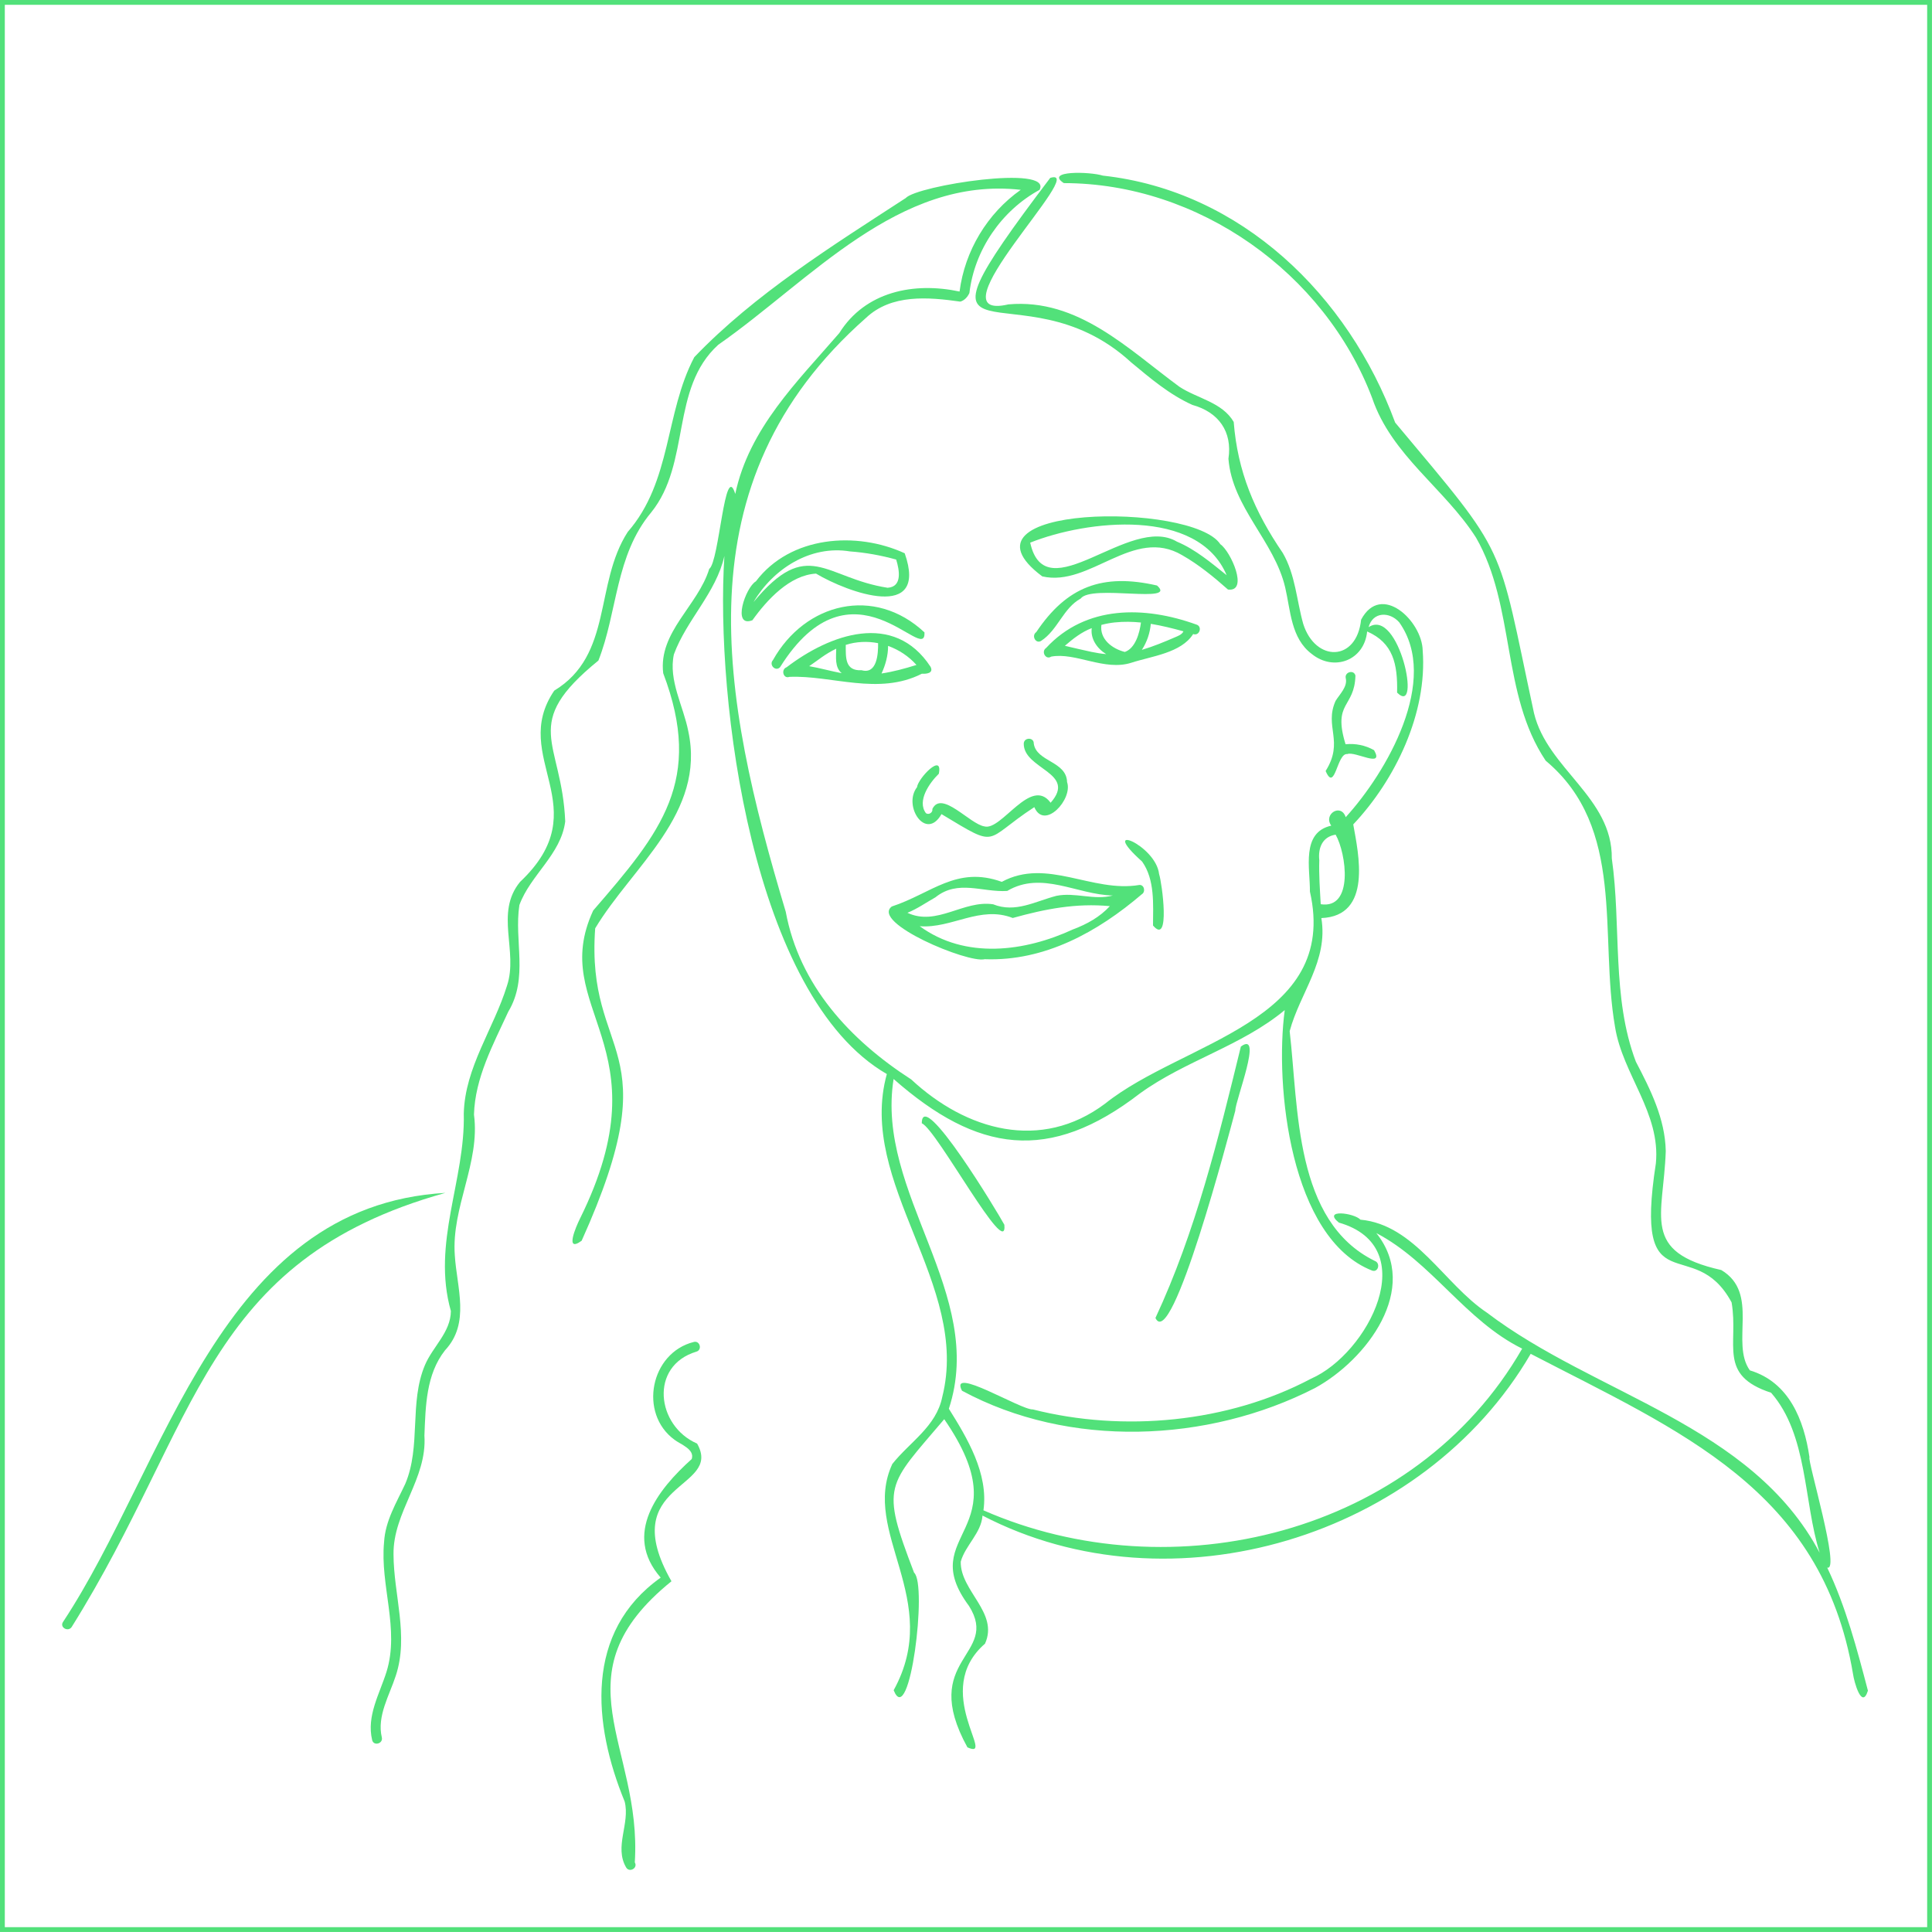 <?xml version="1.0" encoding="UTF-8"?>
<svg id="Layer_1" data-name="Layer 1" xmlns="http://www.w3.org/2000/svg" viewBox="0 0 659.12 659.12">
  <defs>
    <style>
      .cls-1 {
        fill: #52e17a;
        stroke-width: 0px;
      }

      .cls-2 {
        fill: none;
        stroke: #52e17a;
        stroke-miterlimit: 10;
        stroke-width: 1.64px;
      }
    </style>
  </defs>
  <rect class="cls-2" x=".82" y=".82" width="657.47" height="657.47"/>
  <g>
    <path class="cls-1" d="M637.27,576.83c-3.73-14.23-7.55-28.71-13.9-42.03,4.66,1.47-6.88-36.85-6.05-37.65-1.88-12.79-6.99-25.61-20.34-29.64-6.71-9.37,3.45-26.35-9.74-34.22-27.55-6.19-19.72-18.16-18.95-40.58-.22-11.05-5.2-20.94-10.2-30.51-8.32-21.91-4.93-46.42-8.21-69.35.22-20.82-21.92-30.46-26.54-49.55-12.85-59.71-8.24-52.4-47.37-99.14-15.97-43.31-52.48-79.07-99.75-84.25-4.29-1.37-19.94-1.79-13.29,2.56,45.91.03,88.96,30.55,105.2,73.34,6.63,19.55,24.72,30.82,35.43,47.61,13.48,23.43,8.55,53.4,23.77,76.1,27.44,22.94,18.2,59.32,23.65,90.8,2.59,16.24,15.63,29.4,13.93,46.61-7.65,49.5,12.88,23.32,25.84,47.4,2.48,14.45-4.87,24.81,13.48,30.82,12.56,14.4,11.02,36.93,16.56,54.58-23.29-43.86-76.45-53.74-113.52-81.91-14.57-9.7-24.54-30.01-43.15-31.72-2.14-2.32-13.11-3.7-7.36,1,28.89,8.26,9.97,44.75-9.5,53.26-28.3,15-63.98,18.32-94.9,10.48-4.06.24-28.73-15.1-24.17-6.38,36.59,19.74,83.81,17.83,120.43-.92,17.54-9.57,36.1-33.91,20.92-52.86,18.84,9.81,30.37,29.86,49.76,39.42-36.55,63.55-119.66,83.3-183.79,55.16,1.78-12.56-5.59-24.74-11.8-34.65,12.92-39.34-25.12-73.45-18.85-112.5,28.55,25.12,53.05,28.85,84.07,4.9,15.44-11.17,34.67-16.18,49.37-28.41-3.47,25.85,1.86,77.9,29.8,88.87,2.08.75,2.97-2.55.91-3.3-27.47-13.51-25.97-51.99-29.03-78.38,3.51-13.09,13.23-23.93,10.81-38.58,17.48-.69,12.65-22.04,10.88-31.95,14.39-15.25,25.33-38.06,23.69-59.37-.22-10.04-14.19-23.35-21.01-10.47-1.52,14.46-15.61,14.5-19.75,1.41-2.27-8.09-2.66-16.75-6.97-24.18-9.66-14.15-15.42-27.78-16.74-44.7-3.92-6.74-12.41-7.98-18.52-12-17.57-12.91-34.58-30.21-58.33-28.11-27.36,6.38,27.94-47.34,14.25-43.15-54.39,71.74-10.43,27.96,27.56,62.89,6.58,5.46,13.08,11.02,20.94,14.56,8.95,2.47,13.7,9.12,12.3,18.37,1.29,16.59,15.65,28.09,19.36,43.89,1.85,7.89,1.96,17.38,9.05,22.69,7.55,6.12,17.95,2.24,18.91-7.66,8.86,3.88,10.44,11.06,10.22,20.86,8.49,8.44.68-29.18-9.72-22.33,1.44-5.32,7.17-5.36,10.44-1.66,13.95,19.63-4.26,51.16-18.25,66.49-1.58-4.88-7.76-1.04-4.93,2.89-10.36,2.31-7.2,14.63-7.28,22.49,10.1,44.47-43.32,51.1-69.85,72.33-21.95,16.47-47.44,9.18-66.17-8.24-20.87-13.46-38.16-32.12-42.81-57.22-21.95-73.27-36.45-146.27,27.38-202.59,8.7-8.2,21.21-7.1,32.18-5.55,1.4-.4,2.47-1.56,3.1-2.94,1.73-14.72,10.95-28.11,23.93-35.19,4.57-8.7-41.86-1.47-45.66,2.8-24.96,16.24-51.5,32.74-72.13,54.28-10.07,19.11-7.65,42.36-22.71,59.63-11.46,17.76-4.98,41.97-25.07,54.14-15.53,22.84,15.23,39.86-11.67,65.26-8.7,10.6-.51,23.64-4.45,35.42-4.55,14.69-14.36,27.88-14.74,43.58.55,22.79-10.98,44.18-4.4,67.4-.07,7.23-6.17,12.11-8.84,18.41-5.46,12.9-1.26,27.67-6.73,40.55-2.99,6.41-6.82,12.6-7.22,19.87-1.42,14.76,5.34,29.63.85,44.18-2.38,7.63-6.89,15.09-4.92,23.35.51,2.14,3.81,1.23,3.3-.91-1.73-7.28,2.61-14.36,4.77-21.06,4.49-13.6-.74-27.59-.78-41.4-.18-14.43,11.53-25.72,10.54-40.51.41-10.03.54-20.84,7.04-29.1,8.65-9.24,4.02-21.33,3.33-32.4-1.2-16.44,8.73-31.57,6.54-48.01.36-12.52,6.52-23.87,11.7-35.1,6.97-11.6,1.92-24.2,3.79-36.37,3.73-10.28,14.22-17.26,15.64-28.55-1.17-27.72-15.64-32.94,11.32-54.88,6.55-16.59,5.73-35.85,18.01-50.54,13.61-16.87,6.44-42.28,22.88-57.19,31.41-21.9,61.49-57.56,103.19-52.86-11.4,8.04-19.08,20.8-20.87,34.7-15.54-3.32-32.14-.05-41.04,14.18-14.33,16.59-30.79,32.53-35.48,54.87-3.62-11.72-5.44,23.17-8.88,25.57-3.83,12.55-17.41,21.57-15.7,35.6,13.86,36.55-.66,54.13-23.89,80.95-15.7,33.94,24.92,45.75-4.54,105.18-1.24,2.49-5.32,11.81.6,7.48,30.71-68.1,1.35-61.35,4.62-106.58,12.67-21.1,37.8-39.3,31.76-67.26-1.65-8.5-6.83-17.34-4.91-26.2,4.32-11.81,14.37-20.92,17.23-33.57-3.18,49.16,9.55,150.26,55.42,176.74-10.34,37.36,28.65,71.74,18.9,110.19-2.04,10.07-11.09,15.35-17.03,22.84-10.85,23.36,17.46,46.28.46,77.19,5.45,13.66,11.58-36.17,6.96-40.12-11.53-30.1-9.24-29.29,10.29-52.35,26.75,38.8-10.27,38.53,8.45,63.72,10.72,17.01-17.26,17.82-.54,48.23,10.18,4.58-12.55-19.27,6-35.37,4.79-10.58-8.46-17.94-8.28-27.97,1.55-5.57,6.98-9.7,7.43-15.73,64.46,33.52,150.54,7.45,187.02-55.18,50.73,26.37,99.33,46.14,109.96,109.22.35,2.63,3,12.25,5.06,5.77ZM450.09,293.5c-.46-4.17,1.01-8.04,5.57-8.75,3.65,6.37,6.26,25.49-5.08,23.73-.28-4.99-.65-9.98-.49-14.98Z"/>
    <path class="cls-1" d="M308.64,188.75c-16.4-7.55-38.98-6-50.76,9.58-3.61,2.1-8.24,15.97-1.19,13.27,5-6.99,12.73-15.39,21.7-15.91,10.85,6.46,38.51,16.61,30.26-6.94ZM302.86,200.53c-21.6-3.34-27.21-17.54-45.79,4.87,6.68-11.34,19.43-19.51,32.9-17.28,5.34.39,10.61,1.35,15.77,2.78,1.11,3.59,2.14,9.28-2.89,9.62Z"/>
    <path class="cls-1" d="M394.72,199.75c-18.54-4.26-30.77.33-41.19,15.9-1.79,1.25-.09,4.21,1.72,2.95,5.64-3.7,7.47-11.13,13.44-14.4,3.66-4.95,33.32,1.94,26.03-4.45Z"/>
    <path class="cls-1" d="M408.12,213.06c-17.66-6.36-37.67-6.67-51.23,8-1.81,1.23-.1,4.19,1.73,2.95,8.29-1.56,18.18,5.03,27.35,2.09,6.92-2.25,16.99-3.31,21.09-9.79,2.16.81,3.28-2.61,1.07-3.25ZM380.4,212.34c2.97-.31,5.92-.26,8.85.04-.46,3.54-1.88,8.78-5.51,10.04-4.37-1.11-8.63-4.39-7.99-9.23,1.53-.41,3.09-.69,4.66-.86ZM372.51,222.43c-3.08-.66-6.15-1.38-9.22-2.11,2.78-2.41,5.71-4.71,9.17-6.03-.5,3.66,1.88,7.02,4.92,8.87-1.63-.14-3.25-.39-4.87-.74ZM400.81,217.44c-3.68,1.59-7.4,3.13-11.26,4.27,1.74-2.67,2.77-5.71,3.06-8.88,3.75.61,7.46,1.54,11.13,2.55-.47,1.11-1.89,1.61-2.94,2.06Z"/>
    <path class="cls-1" d="M315.4,215.75c-17.07-15.98-40.71-10.15-51.7,9.45-1.49,1.62.93,4.04,2.42,2.42,24.65-39.36,49.77-.3,49.28-11.87Z"/>
    <path class="cls-1" d="M317.44,227.44c-12.51-19.03-34.34-11.06-49.06.19-2.05.75-1.16,4.06.91,3.29,14.41-.62,30.37,6.47,45.23-1.08,1.4.1,4.14-.09,2.92-2.41ZM299.57,219.42c.06,3.66-.37,10.69-5.6,9.24-5.78.3-5.42-4.41-5.43-8.65,3.51-1.14,7.44-1.3,11.03-.59ZM280.18,224.34c1.64-1.16,3.33-2.19,5.1-3.03-.01,2.83-.58,6.32,1.87,8.35-3.71-.69-7.36-1.74-11.09-2.39,1.39-.95,2.74-1.94,4.12-2.92ZM300.74,229.77c1.37-2.92,2.25-6.21,2.24-9.41,3.68,1.31,7.04,3.53,9.68,6.49-3.9,1.23-7.88,2.3-11.92,2.92Z"/>
    <path class="cls-1" d="M364.04,266.8c-.2-7.17-10.46-6.88-11.36-13.12.09-2.2-3.33-2.2-3.42,0-.09,8.81,18.29,9.89,9.17,20.18-6.75-9.17-16.78,9.71-22.59,8.07-5-.77-14.6-12.5-17.76-5.93.24,1.19-1.23,2.12-2.19,1.42-3.14-4.19,1.24-10.38,4.4-13.45,1.47-7.42-7.1,1.57-7.45,4.6-4.91,6.35,3.04,18.55,8.36,9.17,19.97,12.03,14.01,9.12,31.67-2.38,3.42,8.01,13.23-2.71,11.17-8.56Z"/>
    <path class="cls-1" d="M388.67,301.92c-16.12,2.71-31.51-9.38-46.9-1.07-15.44-5.58-24.03,4-37.53,8.41-7.26,5.53,26.03,19.45,31.7,17.98,20.45.77,38.59-9.33,53.58-22.14,1.39-.8.88-3.35-.86-3.19ZM319.14,306.12c7.69-6.17,16.08-1.61,24.48-2.17,11.8-6.96,23.72,1.28,36.02,1.56-6.34,1.72-12.86-1.19-19.22.11-7.23,1.87-14.02,5.94-21.59,2.89-10.1-1.54-19.27,7.61-29.25,2.9,3.34-1.35,6.37-3.49,9.55-5.28ZM366.13,317.04c-16.56,7.67-36.79,10.31-52.35-1.05,10.94.84,20.59-7.17,31.73-2.81,11.08-3.08,21.54-5.13,33.13-4.04-3.42,3.71-7.83,6.15-12.51,7.91Z"/>
    <path class="cls-1" d="M395.44,298.2c-1.14-10.08-21.21-18.06-5.81-4.28,4.4,6.17,3.77,14.58,3.73,21.82,6.01,7.11,3.05-14.63,2.08-17.54Z"/>
    <path class="cls-1" d="M151.95,406.96c-77.26,4.46-95.05,92.84-130.45,146.38-1.24,1.83,1.72,3.54,2.95,1.73,43.58-69.63,44.94-125.07,127.5-148.11Z"/>
    <path class="cls-1" d="M423.33,357.05c-7.68,31.43-15.41,63.15-29.14,92.59,5.61,11.8,25.16-63.03,27.23-70.67,0-3.53,9.66-27.63,1.9-21.92Z"/>
    <path class="cls-1" d="M342.65,417.85c-1.96-3.72-28.19-47.28-28.17-34.62,4.97,1.89,29.34,47.39,28.17,34.62Z"/>
    <path class="cls-1" d="M468.79,255.94c-2.95-1.68-6.38-2.38-9.74-2.03-4.47-14.54,3.07-12.33,3.37-23.42-.5-2.14-3.8-1.24-3.3.91.67,2.9-2.1,5.45-3.48,7.72-3.95,8.82,3.01,13.75-3.39,23.91,3.23,7.54,3.84-6.25,7.39-5.77,2.6-1.11,12.73,5,9.14-1.32Z"/>
    <path class="cls-1" d="M416.33,185.67c-9.44-14.5-93.69-13.63-60.75,10.97,16.31,3.76,31.03-17.14,47.75-7.22,5.62,3.2,10.79,7.43,15.61,11.71,7.15.91.95-13.03-2.61-15.46ZM401.52,184.79c-16.14-9.61-44.81,24.15-50.06.34,19.3-7.71,57.21-12.09,67.02,11.1-5.31-4.24-10.64-8.79-16.96-11.44Z"/>
    <path class="cls-1" d="M237.82,492.49c-13.91-6.04-16.34-26.51-.25-31.36,2.11-.6,1.21-3.9-.91-3.3-14.75,3.7-18.86,24.35-6.56,33.35,2.02,1.57,6.99,3.22,5.89,6.58-11.5,10.33-23.59,25.54-10.59,40.46-26.09,18.49-23.13,49.99-12.29,76.39,1.92,7.51-3.66,15.4.51,22.5,1.14,1.88,4.09.17,2.95-1.73,2.56-40-27.15-63.84,12.51-95.92-19.42-34,17.78-31.12,8.74-46.97Z"/>
  </g>
</svg>